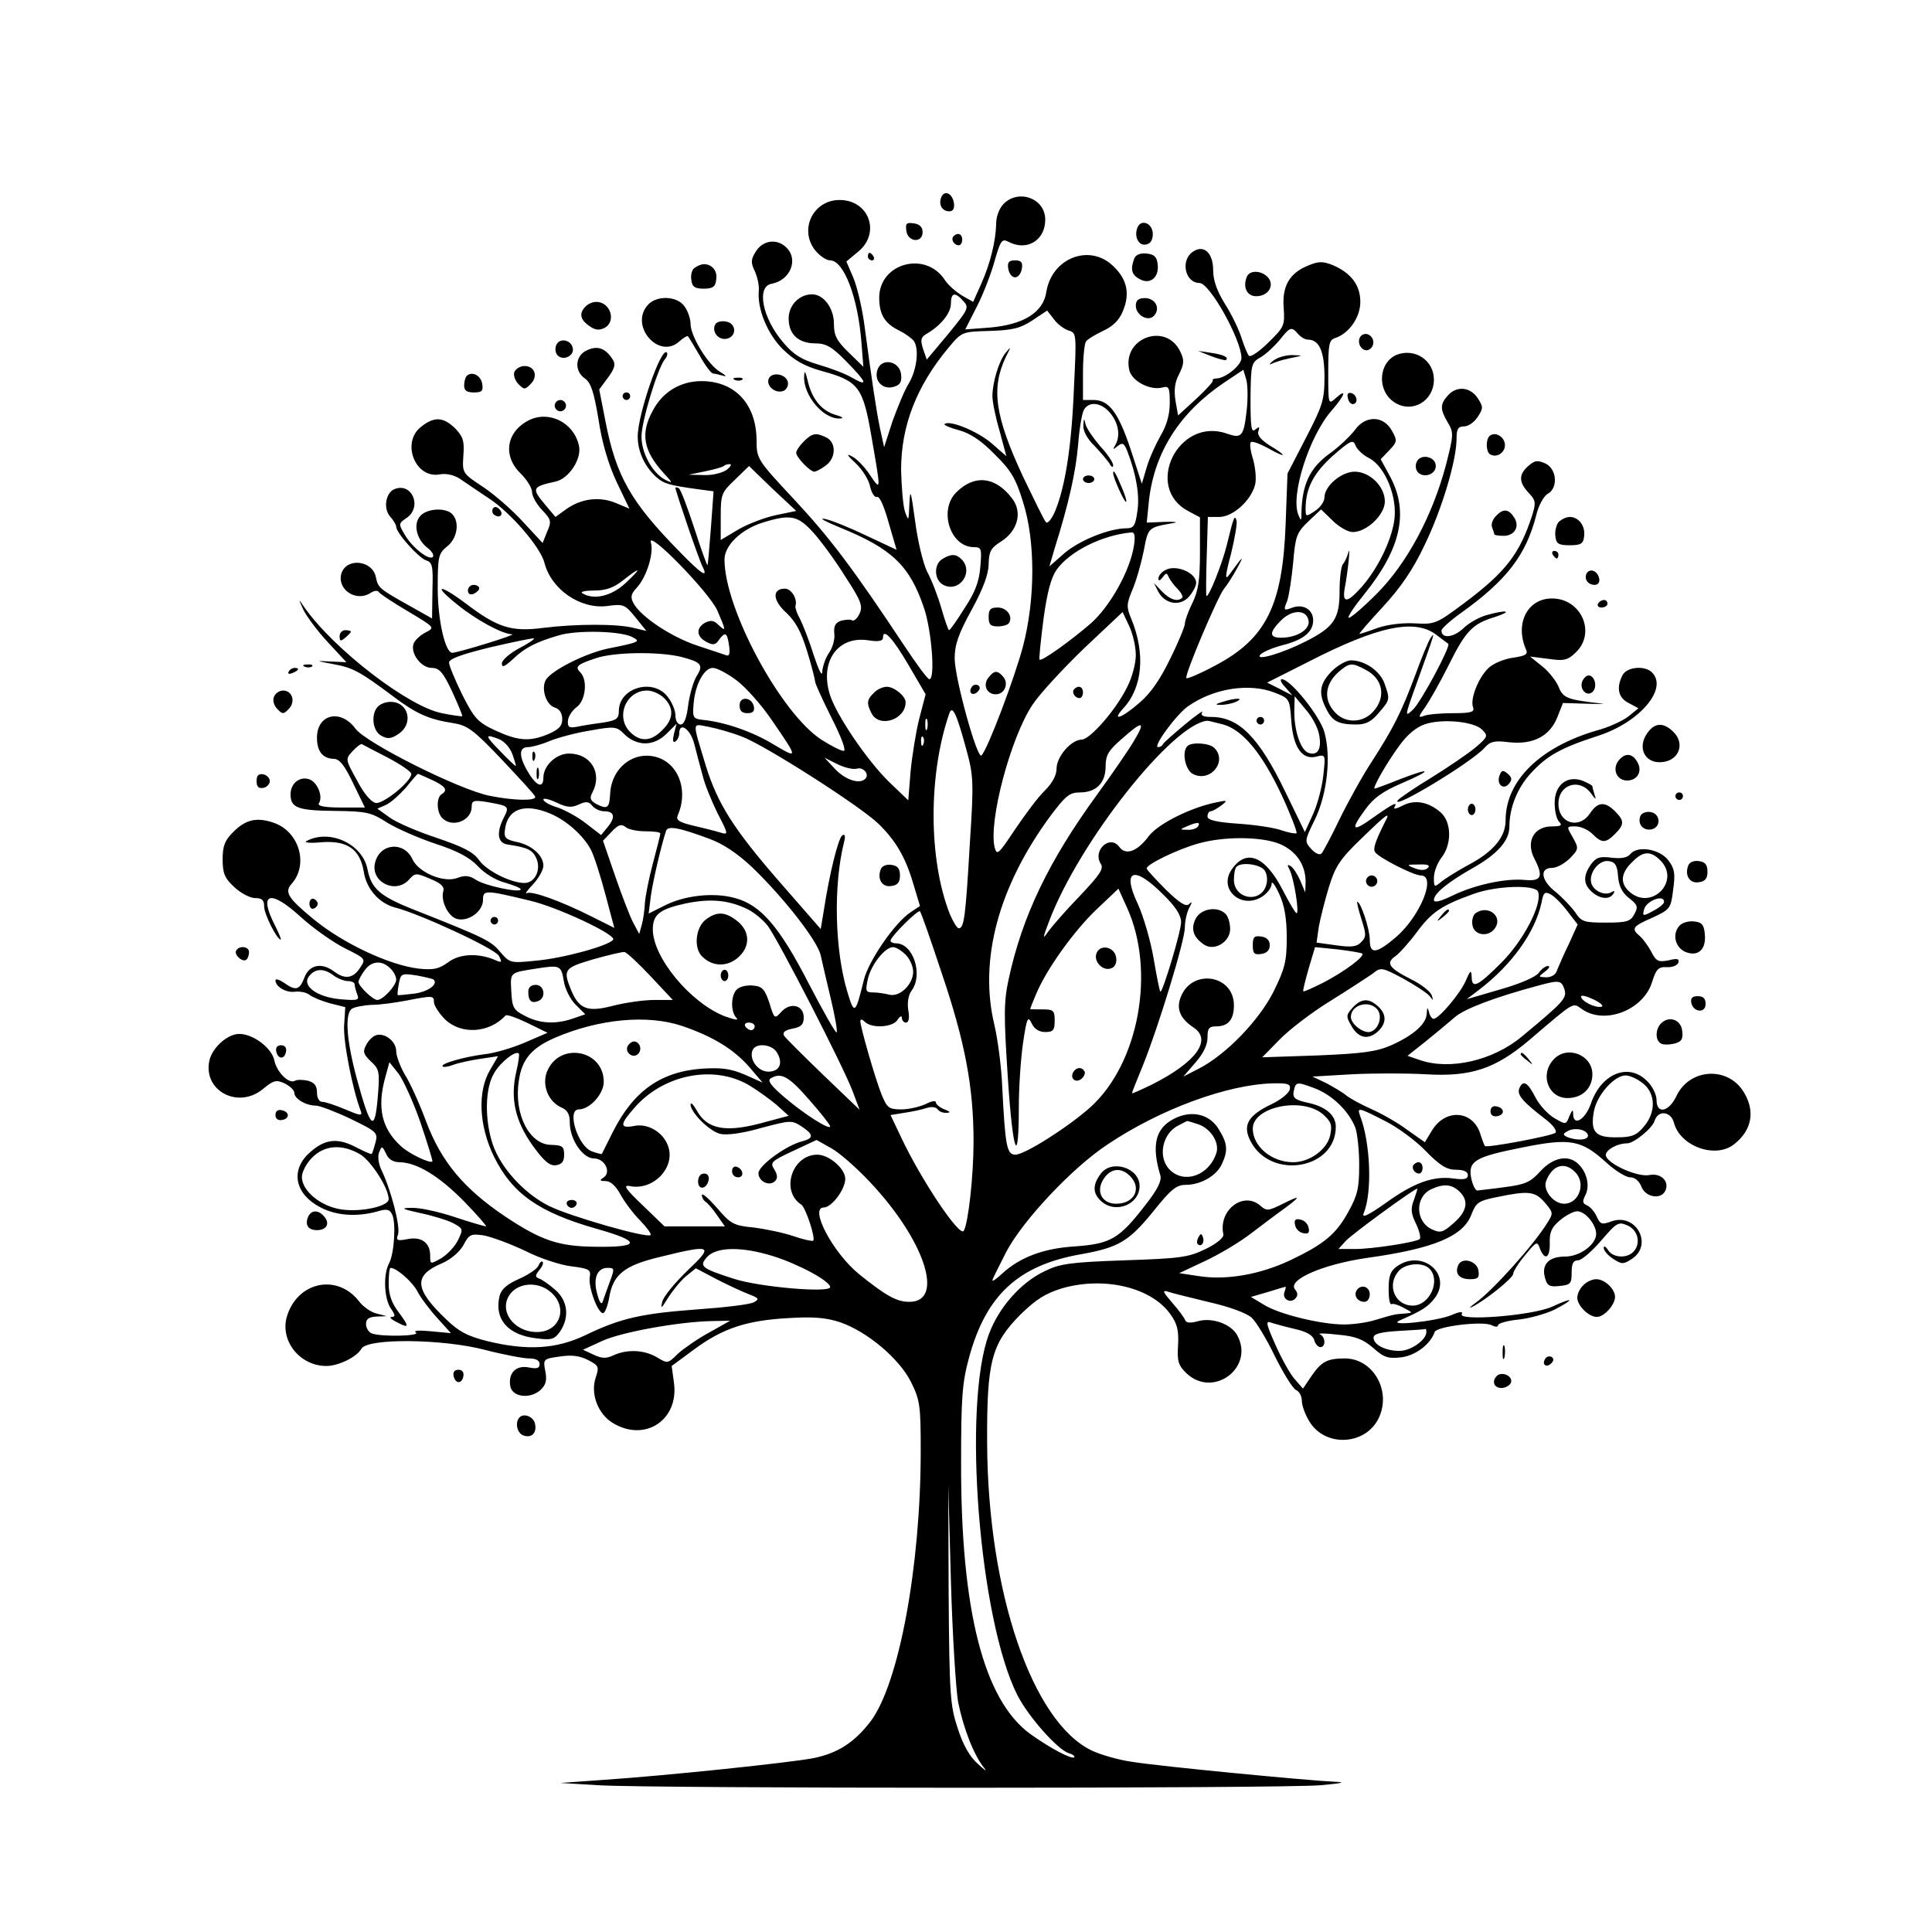 <?xml version="1.0" standalone="no"?>
<!DOCTYPE svg PUBLIC "-//W3C//DTD SVG 20010904//EN"
 "http://www.w3.org/TR/2001/REC-SVG-20010904/DTD/svg10.dtd">
<svg version="1.0" xmlns="http://www.w3.org/2000/svg"
 width="512pt" height="512pt" viewBox="0 0 512 512"
 preserveAspectRatio="xMidYMid meet">
<g transform="translate(0,512) scale(0.1,-0.1)"
fill="#000000" stroke="none">
<path d="M2494 4596 c-7 -19 3 -36 22 -36 10 0 14 8 12 22 -4 26 -26 36 -34
14z"/>
<path d="M2660 4580 c-12 -12 -20 -34 -20 -52 -1 -46 -15 -105 -40 -161 l-21
-47 -30 17 c-16 10 -37 28 -45 41 -51 78 -173 45 -174 -46 0 -45 14 -69 53
-88 18 -9 35 -22 39 -28 14 -21 8 -75 -13 -111 -12 -19 -31 -66 -44 -102 l-22
-68 -11 50 c-10 49 -21 122 -42 279 -6 43 -19 98 -29 121 l-18 42 30 25 c62
49 31 138 -48 138 -70 0 -108 -78 -65 -133 12 -15 30 -27 40 -27 36 0 74 -98
83 -219 l5 -63 -39 38 c-32 31 -39 45 -39 76 0 41 -27 78 -58 78 -34 0 -62
-29 -62 -64 0 -42 26 -66 71 -66 28 0 44 -9 82 -48 55 -56 59 -68 15 -43 -18
11 -59 26 -90 35 -44 13 -65 26 -92 58 -56 65 -72 149 -31 156 49 9 72 64 39
96 -24 24 -61 20 -80 -9 -14 -22 -15 -30 -4 -53 7 -15 12 -38 11 -51 -5 -48
22 -115 63 -156 31 -30 57 -45 103 -58 99 -27 110 -42 133 -177 25 -144 25
-142 -5 -98 -14 21 -35 43 -48 49 -15 8 -12 2 11 -19 17 -16 35 -44 38 -62 4
-17 12 -29 18 -27 7 3 19 -25 31 -68 l21 -72 -81 38 c-44 21 -93 41 -110 44
-16 3 2 -7 41 -23 138 -56 185 -101 223 -214 20 -60 30 -188 14 -188 -5 0 -34
40 -66 88 -138 208 -198 287 -292 388 -99 106 -100 108 -100 158 -1 96 -58
156 -146 156 -56 0 -104 -29 -130 -80 -32 -59 -24 -105 30 -164 25 -27 25 -28
3 -17 -33 18 -62 70 -62 114 0 40 43 182 62 205 6 7 8 15 5 18 -15 15 -77
-164 -77 -223 0 -39 18 -79 49 -107 20 -18 34 -22 114 -33 l38 -5 -7 -97 c-4
-53 -8 -97 -9 -99 -1 -2 -17 42 -35 98 -18 55 -36 103 -41 106 -5 3 -9 3 -9 1
0 -8 63 -193 72 -209 16 -32 -4 -19 -61 40 -129 131 -168 200 -196 343 l-17
87 23 31 c18 24 21 36 13 48 -19 30 -40 38 -68 25 -32 -14 -35 -55 -6 -75 16
-11 24 -36 36 -108 9 -61 26 -119 48 -166 l34 -71 -36 15 c-43 18 -91 12 -131
-16 l-29 -21 -26 31 c-38 45 -37 49 27 63 35 8 70 61 61 96 -14 61 -80 93
-133 66 -60 -31 -69 -95 -21 -141 16 -16 30 -38 30 -49 0 -11 12 -32 26 -47
25 -26 26 -31 14 -58 l-12 -30 -51 55 c-28 31 -76 73 -106 93 -56 37 -56 37
-53 84 3 39 -1 50 -22 72 -31 30 -55 32 -90 4 -54 -42 -15 -139 50 -126 17 3
38 -2 53 -12 14 -10 49 -33 77 -52 58 -38 137 -130 147 -171 18 -70 95 -123
166 -114 44 6 47 4 75 -30 l29 -36 -34 8 c-42 11 -152 11 -240 0 -84 -11 -121
1 -205 65 -71 53 -89 50 -21 -4 48 -39 117 -77 144 -78 15 0 -137 -47 -158
-49 -19 -1 -39 87 -39 171 0 85 2 92 25 111 27 21 34 65 13 86 -17 17 -64 15
-83 -4 -21 -21 -12 -63 18 -86 12 -9 18 -20 14 -24 -10 -10 -55 25 -75 60 -16
27 -16 29 5 43 43 29 15 95 -31 77 -24 -9 -31 -52 -12 -73 9 -10 16 -22 16
-27 0 -16 59 -82 79 -89 17 -5 19 -15 17 -80 l-1 -74 -55 31 c-86 48 -88 50
-94 79 -9 44 -77 52 -91 10 -13 -42 37 -77 76 -53 10 7 20 8 23 3 3 -5 38 -28
77 -51 72 -43 72 -43 47 -56 -14 -7 -29 -21 -32 -30 -9 -25 20 -64 48 -64 20
0 30 -11 54 -62 16 -35 28 -64 27 -66 -1 -1 -25 2 -54 8 -88 17 -285 168 -364
280 -17 25 -17 25 -3 -6 9 -18 37 -56 64 -85 l50 -54 -42 2 c-41 2 -40 2 7 -7
51 -9 70 -19 157 -84 62 -47 95 -62 159 -72 39 -6 54 -16 130 -96 47 -50 88
-94 89 -99 5 -12 -56 -11 -120 2 -81 16 -328 140 -356 178 -39 53 -102 39
-102 -24 0 -36 15 -55 44 -56 16 0 29 -17 52 -65 l31 -64 -64 0 c-43 0 -62 4
-58 11 12 18 -4 57 -26 64 -25 8 -49 -11 -49 -40 0 -36 19 -43 118 -44 84 -1
96 -4 138 -31 26 -16 83 -41 128 -56 58 -19 90 -36 112 -59 17 -19 48 -38 72
-44 23 -7 42 -14 42 -18 0 -10 -93 9 -118 25 -18 12 -30 13 -51 5 -36 -13
-102 15 -118 50 -22 48 -86 43 -99 -9 -13 -51 54 -85 90 -45 16 18 19 18 56 2
28 -11 38 -21 35 -32 -8 -25 12 -67 35 -74 30 -9 70 19 70 50 0 27 5 27 125
-2 73 -17 228 -90 220 -103 -10 -16 -134 -50 -206 -56 -67 -7 -68 -6 -94 24
-24 29 -43 38 -230 112 -88 35 -111 55 -121 106 -13 68 -101 108 -162 75 -8
-4 10 -6 40 -3 68 5 102 -18 112 -78 7 -46 41 -84 83 -95 64 -16 265 -109 275
-128 9 -17 8 -19 -8 -12 -45 20 -96 18 -126 -5 -25 -18 -39 -21 -78 -17 -78 9
-201 67 -279 131 -68 56 -78 72 -58 94 46 52 19 140 -49 162 -44 15 -74 8
-107 -26 -21 -21 -27 -36 -27 -71 0 -37 5 -50 31 -74 17 -16 42 -29 55 -29 18
0 24 -5 24 -22 0 -21 34 -88 44 -88 2 0 -5 17 -15 37 -45 87 -14 98 68 23 34
-31 87 -68 117 -83 56 -28 56 -28 40 -52 -18 -28 -40 -31 -68 -10 -33 25 -66
19 -79 -15 -13 -34 -23 -37 -55 -14 -12 8 -22 11 -22 6 0 -17 29 -34 53 -30
13 1 30 -2 38 -9 8 -6 32 -16 54 -22 l40 -10 -3 -48 c-3 -41 22 -170 44 -227
5 -14 -1 -13 -41 4 -26 11 -53 20 -61 20 -8 0 -14 10 -14 25 0 18 -7 26 -24
31 -14 3 -29 3 -34 0 -16 -10 -49 23 -55 54 -7 33 -56 70 -93 70 -31 0 -71
-36 -79 -70 -18 -81 77 -131 143 -75 27 22 34 24 56 14 14 -7 26 -18 26 -25 0
-16 31 -34 57 -34 10 0 52 -16 92 -35 70 -34 73 -37 66 -63 -4 -15 -8 -28 -10
-30 -1 -2 -21 7 -44 19 -49 25 -83 20 -124 -19 -48 -46 -34 -108 33 -142 42
-22 96 -25 148 -11 26 8 34 7 41 -7 11 -21 6 -104 -8 -130 -16 -30 -13 -94 5
-120 12 -17 12 -22 2 -22 -7 0 -2 -6 12 -13 35 -19 36 -14 6 26 -18 24 -26 46
-26 75 0 23 2 42 5 42 16 0 58 -37 71 -62 8 -16 32 -48 52 -70 l37 -41 -53 5
c-31 3 -48 2 -40 -3 15 -10 -91 -12 -116 -3 -9 3 -16 15 -16 25 0 14 8 19 28
20 l27 1 -27 7 c-14 3 -36 18 -47 33 -58 74 -164 51 -191 -42 -18 -64 35 -130
105 -130 32 0 81 24 93 46 16 28 214 26 326 -3 50 -13 103 -23 118 -23 18 0
28 -5 28 -15 0 -11 -7 -13 -28 -9 -34 7 -55 -14 -50 -48 4 -30 51 -37 80 -12
15 14 18 26 13 51 -6 31 -5 32 38 38 32 5 53 2 75 -9 29 -15 30 -18 21 -46
-15 -42 5 -97 45 -121 85 -52 176 8 162 107 l-6 44 61 45 c75 55 138 76 250
82 64 4 99 1 135 -11 71 -24 157 -96 188 -158 24 -48 26 -62 26 -183 0 -307
-58 -618 -133 -717 -43 -56 -87 -84 -150 -97 -60 -12 -394 -47 -560 -58 l-112
-8 100 -6 c141 -9 1812 -9 1915 0 55 5 69 8 40 9 -71 3 -467 41 -540 53 -36 5
-84 19 -107 30 -158 76 -275 420 -277 814 -1 217 11 263 88 341 42 41 66 56
111 70 112 32 236 2 286 -68 19 -26 23 -43 21 -83 -3 -43 1 -54 23 -75 71 -66
180 16 134 101 -16 30 -66 48 -103 38 -21 -6 -32 -5 -35 2 -2 6 -17 27 -34 46
-25 29 -28 35 -12 30 11 -4 61 -16 110 -28 53 -12 99 -29 112 -41 12 -11 40
-57 62 -103 23 -46 48 -86 56 -89 8 -3 15 -16 15 -28 0 -13 9 -37 20 -55 43
-71 154 -63 186 14 30 71 -19 153 -92 153 -46 0 -62 -8 -88 -46 l-23 -34 -20
23 c-12 12 -35 53 -52 91 -25 56 -28 67 -13 61 9 -3 38 -11 64 -17 31 -7 48
-17 51 -30 3 -10 10 -18 16 -18 15 0 14 27 -1 34 -7 3 14 3 47 -1 47 -4 67
-12 94 -35 29 -26 40 -29 75 -25 38 5 77 35 88 67 5 15 128 30 151 18 10 -5
17 -5 17 0 0 5 24 12 54 15 29 3 72 15 95 26 56 29 52 35 -6 8 -54 -24 -252
-39 -239 -19 4 7 -7 6 -27 -3 -41 -17 -176 -31 -137 -14 59 26 74 35 93 60 46
63 -35 130 -101 83 -17 -12 -22 -25 -22 -60 0 -25 3 -43 8 -40 4 2 18 -2 32
-10 25 -13 25 -13 3 -15 -26 -2 -25 -1 -78 -17 -22 -7 -59 -12 -83 -12 -61 0
-172 27 -212 52 l-35 21 45 13 c25 8 46 14 47 14 1 0 0 -6 -3 -14 -7 -18 15
-31 28 -18 8 8 8 15 0 25 -21 25 73 66 188 83 181 25 259 58 280 117 12 30 18
35 69 45 82 17 99 15 125 -15 22 -26 23 -28 7 -53 -36 -59 -146 -181 -191
-213 -14 -10 -18 -15 -10 -11 34 16 110 77 110 88 0 6 14 29 32 50 30 37 32
37 39 17 13 -33 27 -25 26 15 -1 28 5 42 27 60 15 13 36 24 46 24 21 0 50 -35
50 -60 0 -28 -43 -60 -82 -60 -43 0 -63 -20 -54 -55 6 -22 11 -26 39 -23 29 3
32 6 32 35 0 24 4 33 17 33 9 0 36 23 61 52 42 49 46 51 71 40 28 -13 35 -49
14 -70 -18 -18 -55 -15 -67 6 -6 9 -11 11 -11 5 0 -7 11 -20 25 -29 23 -15 27
-15 50 0 57 38 10 123 -55 99 -25 -9 -29 -8 -39 14 -6 13 -18 26 -26 29 -11 5
-12 10 -4 26 13 24 5 60 -17 82 -26 27 -67 20 -102 -18 -26 -29 -40 -35 -94
-42 -35 -5 -67 -8 -73 -9 -5 0 -12 14 -16 32 -9 46 9 57 135 82 128 26 157 20
223 -40 24 -22 52 -39 63 -39 13 0 24 -10 30 -25 11 -29 54 -35 64 -9 10 25
-14 46 -43 40 -30 -6 -106 27 -115 50 -5 14 28 34 56 34 18 0 67 40 73 60 9
29 43 25 51 -5 16 -63 111 -97 160 -57 47 37 56 88 25 138 -42 69 -143 63
-178 -10 -20 -43 -53 -50 -53 -11 0 14 -11 37 -25 50 -49 50 -122 20 -149 -60
-15 -42 -46 -61 -47 -28 0 14 -2 13 -10 -5 -9 -23 -9 -23 -40 -5 -17 10 -40
35 -50 55 -21 41 -33 47 -43 23 -6 -17 10 -35 67 -79 23 -17 34 -33 29 -38 -8
-8 -183 -41 -187 -35 -1 1 -7 16 -12 32 -20 64 -95 68 -130 6 l-17 -28 -47 33
c-25 19 -68 43 -95 55 -27 12 -56 28 -65 35 -9 8 -33 22 -53 33 l-38 18 104 6
c57 3 146 3 198 0 119 -7 183 15 272 90 124 106 115 100 140 83 60 -43 163 -3
186 71 11 35 17 41 39 40 14 -1 28 4 31 12 3 10 -3 12 -26 6 -27 -5 -33 -3
-46 23 -8 15 -22 34 -30 41 -24 20 -20 26 33 49 47 22 49 24 55 74 6 42 4 56
-12 77 -22 31 -82 41 -101 18 -8 -10 -24 -13 -50 -10 -32 4 -41 1 -55 -18 -21
-30 -20 -52 2 -72 22 -20 48 -22 58 -5 4 7 3 8 -5 4 -17 -11 -48 2 -54 24 -7
27 21 62 46 58 17 -2 23 -11 25 -40 2 -26 11 -44 29 -58 23 -18 25 -23 14 -43
-10 -19 -20 -22 -75 -22 -59 0 -65 2 -82 28 -11 15 -34 39 -51 53 -39 30 -44
64 -10 64 13 0 34 12 48 26 23 24 23 26 7 55 -17 29 -17 29 7 29 14 0 34 -9
45 -20 25 -25 35 -25 60 0 25 25 25 35 0 60 -27 27 -46 25 -66 -5 -29 -44 -84
-27 -84 25 0 51 55 69 86 28 12 -17 15 -18 10 -5 -3 10 -6 21 -6 23 0 3 -12 9
-26 15 -41 15 -74 -11 -74 -59 0 -21 5 -43 12 -50 9 -9 5 -12 -19 -12 -48 0
-70 -40 -47 -85 25 -48 19 -61 -25 -57 -51 5 -134 -13 -193 -42 -31 -15 -48
-19 -48 -11 0 17 37 47 102 84 66 37 98 73 98 110 0 50 21 103 57 142 42 46
79 67 178 99 111 36 186 125 143 168 -19 19 -66 15 -78 -7 -17 -33 -12 -60 16
-74 l26 -14 -27 -22 c-16 -12 -53 -29 -84 -37 -150 -44 -241 -133 -241 -238 0
-45 -33 -84 -102 -120 -29 -16 -61 -36 -70 -44 -17 -14 -18 -13 -18 12 0 15 9
39 20 53 28 36 27 94 -2 120 -32 28 -69 35 -101 18 -15 -8 -25 -10 -22 -5 11
18 -4 10 -55 -26 -57 -41 -63 -35 -21 22 21 29 46 47 95 68 84 36 81 44 -4 11
-35 -14 -65 -25 -67 -25 -7 0 31 67 64 112 22 31 46 51 70 59 46 15 130 7 151
-15 16 -16 15 -19 -18 -47 -19 -16 -72 -52 -117 -80 -45 -27 -85 -55 -89 -60
-17 -28 196 101 230 139 15 17 26 20 65 15 64 -7 108 16 128 66 l15 38 66 -2
c37 -1 51 -1 32 1 -87 10 -98 14 -110 45 -7 16 -27 41 -44 54 l-31 25 48 -6
c41 -6 51 -4 72 16 56 52 16 144 -62 144 -65 0 -99 -66 -69 -135 6 -13 -1 -17
-34 -22 -23 -3 -53 -15 -66 -28 -26 -25 -49 -82 -40 -104 4 -12 -6 -15 -53
-15 -33 0 -67 -3 -77 -7 -16 -6 -16 -3 3 23 11 16 39 65 61 109 46 93 64 112
124 130 49 16 31 20 -22 5 -19 -5 -48 -21 -63 -36 -26 -24 -57 -27 -57 -5 0 5
23 26 51 46 122 87 173 154 200 259 6 26 20 51 30 57 29 15 25 67 -6 81 -21 9
-28 8 -45 -7 -26 -23 -25 -43 1 -71 19 -20 20 -26 9 -61 -33 -101 -70 -149
-178 -230 -75 -56 -79 -58 -132 -55 -32 2 -73 -3 -99 -12 -24 -9 -46 -16 -48
-16 -3 0 25 32 62 72 47 51 80 99 110 163 46 94 85 225 85 282 0 26 4 33 20
33 11 0 27 11 36 25 15 23 15 27 0 50 -20 30 -56 33 -79 7 -21 -23 -21 -37 0
-72 16 -27 15 -33 -5 -112 -36 -135 -103 -261 -184 -342 -38 -38 -71 -66 -74
-63 -3 3 16 31 42 63 96 119 118 216 69 309 l-26 48 23 24 c21 22 21 26 7 51
-22 41 -70 42 -98 3 -12 -16 -43 -46 -70 -65 -50 -37 -70 -80 -72 -153 0 -25
-1 -25 -8 -8 -22 52 29 210 88 277 35 40 42 61 11 33 -20 -18 -20 -17 -20 68
0 74 2 86 18 91 37 12 67 55 67 96 0 44 -24 76 -72 97 -28 11 -38 11 -67 -1
-49 -20 -69 -55 -64 -113 3 -46 1 -50 -41 -91 -24 -24 -47 -39 -51 -35 -4 4
-13 26 -20 48 -7 22 -26 62 -44 90 -21 34 -31 62 -31 89 0 45 -24 68 -52 50
-36 -22 -23 -84 16 -84 27 0 111 -151 111 -199 0 -19 -43 -54 -67 -54 -7 0
-11 -3 -9 -6 1 -3 -19 -25 -45 -49 l-47 -43 -7 40 c-4 27 -2 48 10 70 13 27
14 36 3 59 -38 80 -156 36 -135 -50 8 -29 55 -53 87 -45 18 5 20 0 20 -41 0
-30 -8 -59 -24 -86 -13 -23 -30 -60 -37 -84 l-13 -44 -29 89 c-33 100 -58 133
-99 133 l-28 0 0 73 c0 39 4 77 8 82 4 6 24 18 45 28 26 12 43 28 53 53 19 46
11 84 -26 119 -62 60 -162 22 -177 -68 -8 -55 -60 -87 -149 -95 l-66 -5 31 61
c17 33 38 88 47 121 15 52 19 59 35 51 49 -27 99 2 99 58 0 56 -70 82 -110 42z
m-107 -258 c16 -17 13 -22 -40 -87 l-57 -68 -10 29 c-7 23 -6 30 9 39 37 21
65 55 65 80 0 30 11 32 33 7z m279 -78 c21 -6 21 -9 14 -153 -6 -153 -23 -261
-50 -326 -9 -21 -20 -34 -24 -29 -5 5 -31 59 -60 119 -76 163 -86 236 -46 320
14 27 14 28 -1 10 -18 -22 -35 -79 -35 -115 0 -14 8 -55 19 -92 l18 -67 -40
35 c-38 32 -112 62 -124 50 -3 -2 15 -10 38 -16 30 -8 60 -28 95 -64 43 -42
56 -64 75 -126 33 -103 33 -257 0 -383 -21 -80 -93 -272 -110 -289 -11 -12
-71 205 -71 257 0 37 10 65 45 129 31 57 45 95 45 122 1 33 6 42 33 59 44 28
57 77 30 113 -44 59 -100 66 -149 17 -47 -47 -16 -145 47 -145 20 0 21 -4 17
-52 -3 -39 -14 -68 -42 -110 -20 -32 -38 -58 -41 -58 -2 0 -11 26 -20 57 -9
32 -26 76 -38 98 -11 23 -25 81 -32 135 -11 80 -13 87 -15 45 -2 -47 -2 -48
-12 -20 -5 17 -9 66 -10 110 0 117 41 222 126 324 35 42 36 42 109 44 61 2 81
7 113 28 l39 26 18 -23 c9 -13 27 -26 39 -30z m608 -9 c7 -8 18 -15 26 -15 30
0 44 -31 44 -99 0 -61 -5 -76 -49 -161 l-49 -95 -5 -135 c-8 -215 -52 -303
-187 -374 -39 -21 -74 -36 -76 -33 -6 6 83 216 100 237 7 8 23 33 35 55 20 37
16 33 -22 -19 -11 -15 -10 -1 5 55 10 41 17 81 15 89 -5 18 -8 9 -26 -65 -12
-49 -49 -142 -54 -134 -1 2 -1 50 1 107 l3 102 30 0 c36 0 84 43 95 85 4 15 1
45 -5 67 -7 22 -10 43 -6 46 3 4 24 -4 46 -16 49 -28 52 -21 3 8 -23 15 -33
27 -29 38 4 11 2 12 -8 4 -11 -10 -13 5 -13 83 1 91 2 94 28 109 15 9 37 30
50 46 27 34 31 35 48 15z m-136 -201 c-8 -71 -13 -77 -53 -63 -129 45 -221
-144 -101 -206 l30 -16 0 -92 c0 -73 -4 -102 -20 -135 -11 -22 -20 -47 -20
-55 0 -7 -17 -49 -39 -93 -26 -54 -52 -92 -82 -117 -47 -41 -75 -50 -42 -14
51 55 59 145 21 237 -13 31 -13 39 3 77 10 23 23 69 30 103 12 63 11 62 79 74
14 2 3 4 -23 3 l-48 -2 6 60 c15 128 82 232 199 311 l51 34 8 -27 c4 -16 4
-51 1 -79z m-365 -5 c24 -26 31 -61 18 -86 -9 -15 -8 -16 5 -5 13 10 17 8 26
-15 23 -60 33 -116 26 -159 -5 -37 -10 -44 -28 -44 -46 0 -123 -31 -164 -65
l-41 -36 14 48 c37 117 56 203 62 273 3 41 10 83 15 93 12 23 43 22 67 -4z
m689 -123 c43 -22 76 -104 67 -165 -8 -55 -44 -128 -86 -176 -39 -44 -53 -45
-45 -2 8 42 16 118 9 92 -3 -11 -9 -24 -14 -30 -5 -5 -9 -38 -9 -72 0 -73 -15
-95 -90 -133 -61 -31 -135 -53 -120 -35 6 7 32 18 58 25 56 14 82 35 82 66 0
29 -27 45 -57 33 -21 -8 -22 -6 -12 18 5 14 12 60 16 102 6 70 9 79 40 109
l34 32 31 -30 c16 -16 40 -30 53 -30 37 0 85 46 85 81 0 40 -40 79 -80 79 -35
0 -80 -38 -80 -68 0 -11 -11 -27 -25 -36 -24 -16 -25 -16 -25 6 0 54 21 94 72
140 47 41 54 44 60 28 4 -11 20 -26 36 -34z m-1702 -31 c-11 -8 -38 -15 -60
-14 l-41 1 44 9 c24 5 46 11 49 14 3 3 10 5 16 5 6 0 2 -7 -8 -15z m131 -120
c-29 -6 -74 -23 -100 -38 l-47 -28 0 62 c0 59 2 64 38 98 l37 36 62 -60 63
-59 -53 -11z m98 -46 c21 -23 59 -75 85 -117 42 -64 47 -78 38 -98 -6 -13 -15
-21 -20 -18 -4 3 -17 2 -29 -1 -15 -5 -20 -14 -18 -34 2 -14 -4 -37 -14 -51
-9 -13 -17 -36 -18 -50 0 -15 -9 3 -23 45 -12 39 -29 81 -36 95 -8 14 -13 29
-12 34 6 19 -11 46 -28 46 -34 0 -33 -31 4 -64 25 -24 39 -50 55 -102 12 -39
21 -75 21 -80 0 -5 20 -49 44 -97 26 -51 39 -87 32 -87 -7 0 -33 13 -58 29
-108 69 -258 347 -258 478 0 38 44 80 101 98 74 23 93 19 134 -26z m850 -36
c-11 -67 -63 -159 -113 -204 -53 -46 -132 -103 -137 -97 -2 1 3 49 10 105 10
73 20 111 35 133 35 49 121 92 198 99 9 1 11 -9 7 -36z m-1104 -171 c23 -53
24 -58 3 -38 -12 12 -20 13 -35 6 -25 -14 -24 -37 3 -51 17 -9 24 -9 33 5 17
23 22 20 27 -14 3 -20 1 -29 -6 -27 -6 2 -41 14 -78 26 -69 23 -149 76 -169
112 -9 17 -7 25 9 42 26 29 45 91 37 119 -12 39 155 -132 176 -180z m-243 73
c-37 -35 -85 -46 -115 -27 -6 4 8 7 31 7 31 0 52 7 77 27 48 38 51 34 7 -7z
m1352 -191 c0 -23 -10 -60 -23 -85 -30 -61 -98 -138 -120 -139 -28 0 -67 -45
-67 -77 0 -18 -12 -39 -31 -58 -17 -16 -52 -63 -79 -103 -44 -66 -48 -70 -54
-48 -17 68 42 291 100 378 19 29 81 96 137 150 l102 96 17 -36 c10 -21 18 -55
18 -78z m458 90 c3 -23 -32 -44 -73 -44 -32 0 -32 14 0 46 30 30 69 29 73 -2z
m338 -36 c16 -12 30 -23 32 -24 8 -5 -72 -154 -93 -174 -23 -22 -23 -20 10 71
48 134 49 137 36 118 -6 -9 -24 -53 -40 -97 -37 -99 -58 -141 -116 -231 -25
-38 -63 -107 -85 -152 -22 -46 -44 -87 -48 -91 -5 -5 -17 1 -27 12 -18 20 -18
22 9 77 33 67 44 167 26 232 -11 42 -90 141 -113 141 -6 0 -2 -10 9 -21 l19
-22 -33 17 -34 17 109 55 c185 95 282 115 339 72z m-2129 -7 c21 -11 18 -13
-67 -30 -60 -13 -147 -57 -163 -82 -14 -23 0 -67 23 -74 13 -4 20 -15 20 -31
0 -18 -9 -27 -36 -39 -50 -21 -80 -19 -141 9 -47 22 -56 32 -88 95 -19 39 -35
77 -35 85 0 10 33 22 111 41 61 14 113 25 114 23 2 -2 -16 -14 -41 -27 -24
-13 -44 -31 -44 -39 0 -12 7 -9 28 10 33 32 64 47 122 64 49 15 168 12 197 -5z
m731 -74 l45 -77 -17 -65 c-9 -36 -19 -99 -23 -141 l-6 -75 -50 48 c-59 57
-142 180 -158 233 -27 88 22 156 103 143 26 -4 38 -2 38 7 0 27 26 -1 68 -73z
m-602 22 c53 -14 59 -21 40 -51 -8 -13 -18 -47 -22 -75 -4 -35 -11 -53 -20
-53 -8 0 -14 10 -14 24 0 13 -9 35 -21 50 -39 50 -129 23 -129 -38 0 -21 -6
-25 -42 -31 -24 -3 -55 -8 -69 -11 -21 -4 -25 -1 -24 16 1 11 11 27 23 36 24
17 30 72 10 92 -15 15 -9 21 39 37 47 17 168 19 229 4z m146 -62 c24 -18 65
-64 91 -102 73 -106 73 -107 9 -69 -57 35 -130 60 -187 66 -28 3 -30 5 -27 42
4 52 28 96 51 96 11 0 39 -15 63 -33z m1427 -33 c38 -15 39 -16 43 -74 5 -71
29 -105 67 -95 24 6 24 5 18 -49 -3 -30 -15 -76 -27 -103 l-22 -48 -52 107
c-70 145 -123 198 -196 198 -22 0 -29 4 -24 13 5 6 -16 -8 -46 -33 -30 -25
-56 -48 -58 -52 -2 -5 -8 -8 -13 -8 -15 0 48 86 79 108 68 48 163 63 231 36z
m-1619 -14 c27 -27 25 -56 -5 -85 -29 -30 -58 -32 -85 -5 -40 40 -11 110 45
110 14 0 34 -9 45 -20z m1736 -98 c7 -37 -4 -56 -29 -47 -20 8 -37 57 -37 109
l1 41 29 -35 c17 -19 33 -49 36 -68z m-936 -35 c20 -73 21 -87 10 -255 -11
-190 -15 -222 -29 -222 -5 0 -15 17 -24 38 -57 145 -57 371 -1 532 8 22 19 -1
44 -93z m-103 51 c-3 -7 -5 -2 -5 12 0 14 2 19 5 13 2 -7 2 -19 0 -25z m785
12 c52 -15 103 -77 155 -188 24 -52 41 -97 39 -100 -3 -2 -20 1 -38 7 -18 7
-70 15 -115 18 -60 4 -83 10 -83 19 0 8 4 14 8 14 5 0 17 7 28 15 18 14 17 15
-11 9 -67 -13 -154 -56 -180 -89 -31 -42 -62 -53 -79 -29 -25 33 -71 -10 -49
-45 9 -13 -2 -29 -56 -86 -37 -38 -74 -81 -84 -95 -14 -21 -14 -16 3 28 79
210 328 525 420 532 3 0 21 -5 42 -10z m-1532 -50 c20 0 40 9 57 26 l26 26 -7
-27 c-4 -17 -3 -24 4 -20 5 3 10 13 10 21 0 33 30 12 40 -28 6 -24 16 -61 22
-83 5 -22 23 -66 39 -99 30 -58 30 -59 7 -52 -13 4 -45 12 -71 18 -38 9 -46
15 -41 27 27 61 6 129 -46 151 -63 26 -129 -20 -133 -93 -2 -39 -7 -43 -38
-27 -15 9 -17 15 -9 30 27 51 -4 103 -62 103 -34 0 -68 -32 -68 -64 0 -29 -18
-23 -40 14 -25 41 -26 67 -1 67 10 0 36 7 57 16 22 9 70 22 108 28 66 12 70
11 92 -11 14 -14 35 -23 54 -23z m256 18 c58 -21 312 -183 362 -231 45 -44 71
-87 92 -158 l18 -60 -24 -16 c-42 -27 -113 -130 -125 -181 -22 -90 -25 -92
-43 -32 -34 111 -38 284 -9 399 4 16 2 22 -5 17 -10 -6 -34 -101 -49 -200 l-8
-48 -110 126 c-121 139 -163 206 -194 305 -37 123 -38 113 6 105 21 -4 61 -15
89 -26z m1040 -10 c-14 -24 -58 -88 -98 -143 -129 -177 -199 -323 -235 -490
-13 -60 -13 -96 -2 -263 13 -199 29 -240 29 -75 0 51 5 126 11 168 10 68 13
74 23 53 7 -15 20 -23 36 -23 21 0 25 5 25 30 0 27 -3 30 -32 30 -18 0 -33 0
-33 1 0 1 7 19 16 40 27 65 100 167 160 224 l58 55 23 -51 c76 -168 31 -412
-97 -528 -58 -52 -174 -126 -199 -126 -23 0 -27 22 -35 180 -2 52 -12 127 -21
165 -41 171 11 366 149 553 40 53 50 62 78 62 43 0 68 25 68 69 0 29 7 42 43
73 55 49 64 48 33 -4z m-1683 3 c14 -6 29 -23 35 -40 6 -17 10 -31 9 -31 -2 0
-21 18 -42 40 -41 42 -41 46 -2 31z m1124 -13 c-3 -8 -6 -5 -6 6 -1 11 2 17 5
13 3 -3 4 -12 1 -19z m-1419 -36 c34 -18 62 -37 62 -43 0 -20 -74 -80 -94 -77
-12 2 -32 25 -50 60 -31 56 -31 56 -12 77 11 12 22 20 25 19 3 -2 34 -18 69
-36z m1243 -29 c17 5 34 -15 22 -27 -15 -15 -52 -3 -79 25 l-29 31 34 -17 c18
-9 42 -15 52 -12z m-1126 -30 c36 -17 43 -27 25 -38 -14 -9 -13 -48 2 -63 27
-27 78 -7 78 30 0 16 5 18 38 13 62 -11 63 -11 46 -44 -19 -39 -15 -65 11 -69
53 -8 66 -14 76 -36 14 -30 -3 -66 -31 -66 -36 0 -100 32 -120 60 -15 22 -43
36 -114 60 -51 17 -107 41 -124 54 l-32 23 23 10 c13 6 36 27 53 46 16 20 30
36 31 36 1 1 18 -7 38 -16z m389 -65 c19 9 27 8 36 -4 7 -8 21 -14 31 -14 27
0 31 -15 10 -41 l-18 -22 -39 30 c-21 17 -56 36 -76 43 -21 6 -38 16 -38 21 0
5 16 1 35 -8 27 -13 40 -14 59 -5z m-76 -24 c43 -18 88 -58 108 -96 8 -15 25
-68 38 -117 l24 -90 -58 29 c-83 42 -161 70 -174 63 -6 -3 1 7 17 24 15 16 27
38 27 49 0 27 -31 55 -72 63 -27 6 -33 11 -30 31 6 56 51 73 120 44z m2213
-21 c-26 -52 -33 -72 -27 -81 8 -14 102 -62 121 -62 43 0 -1 -108 -66 -164
-52 -44 -69 -46 -69 -6 0 28 -24 100 -33 100 -2 0 3 -21 11 -46 13 -41 13 -47
-1 -61 -11 -12 -26 -14 -67 -8 l-51 7 6 42 c4 22 16 70 27 106 17 55 30 74 85
127 69 67 79 74 64 46z m-1961 -26 c22 0 40 -2 40 -6 0 -3 -9 -39 -20 -80 -11
-41 -20 -88 -21 -105 -1 -17 -4 -42 -8 -56 l-7 -25 -16 30 c-9 17 -30 72 -48
124 l-32 93 23 24 c17 18 25 21 36 13 7 -7 31 -12 53 -12z m1465 13 c-3 -5
-16 -10 -28 -9 -21 0 -21 1 -2 9 28 12 37 12 30 0z m-1295 -33 c36 -13 75 -39
114 -76 84 -81 173 -195 181 -233 4 -18 16 -70 27 -116 11 -46 18 -86 15 -88
-2 -3 -35 55 -73 128 -78 152 -128 210 -196 228 -56 16 -135 7 -187 -20 l-42
-21 6 48 c6 41 27 131 40 171 5 14 32 10 115 -21z m1510 -13 c44 -18 70 -55
70 -101 l-1 -28 -13 31 c-8 18 -19 35 -26 39 -9 5 -9 3 -2 -11 11 -22 26 -114
18 -114 -3 0 -19 27 -36 60 -47 92 -98 113 -137 54 -34 -52 28 -105 82 -70 14
9 25 24 25 34 0 9 9 -3 20 -27 14 -30 20 -65 20 -116 0 -63 -5 -82 -35 -143
-39 -77 -126 -167 -198 -204 l-41 -21 32 37 c21 24 32 47 32 66 0 25 4 30 23
30 32 0 47 18 47 56 0 80 -109 98 -140 24 -14 -33 -3 -59 33 -83 50 -33 7 -92
-110 -151 -29 -14 -53 -25 -53 -23 0 3 13 35 29 74 40 99 111 330 111 365 0
16 5 39 11 51 9 17 9 19 0 11 -8 -8 -25 3 -61 38 -27 27 -50 52 -51 56 -4 10
83 52 138 67 68 19 165 18 213 -1z m1010 -44 c55 -55 -24 -135 -82 -83 -25 22
-23 49 7 78 29 30 49 31 75 5z m-1050 -25 c7 -8 10 -25 6 -39 -13 -51 -86 -40
-86 13 0 15 3 31 7 34 12 13 60 7 73 -8z m434 5 c-7 -7 -19 -7 -35 -1 -23 9
-22 10 11 10 23 1 31 -2 24 -9z m-703 -69 c34 -33 49 -56 49 -75 0 -25 -50
-190 -55 -184 -2 2 -10 42 -18 89 -8 47 -27 111 -41 142 -44 92 -12 105 65 28z
m995 6 c12 -32 -38 -129 -97 -188 -64 -64 -79 -71 -79 -36 -1 18 -4 15 -16
-13 -15 -34 -71 -100 -85 -100 -4 0 -10 8 -12 18 -4 14 -5 13 -6 -4 -1 -28
-36 -58 -94 -84 -39 -17 -75 -22 -195 -27 l-147 -5 45 46 c25 26 86 73 135
103 50 31 100 64 113 73 21 17 24 17 80 -13 31 -17 63 -38 70 -46 11 -14 11
-14 6 2 -4 10 -28 29 -55 42 -59 30 -67 43 -41 61 11 8 37 37 57 64 39 53 66
71 150 101 60 22 163 25 171 6z m78 -52 l27 -35 -24 -53 c-14 -28 -27 -60 -31
-69 -3 -11 -15 -18 -28 -18 -22 1 -22 1 -4 15 11 8 15 15 8 15 -6 0 -17 -8
-24 -18 -8 -11 -49 -29 -102 -44 l-89 -26 34 26 c85 65 147 151 164 229 5 28
9 31 24 23 10 -5 30 -25 45 -45z m-2176 7 c18 -8 44 -29 57 -46 28 -38 200
-372 225 -439 l18 -48 -96 92 c-53 51 -100 98 -104 104 -5 9 2 15 22 19 23 4
30 11 30 30 0 32 -35 41 -59 15 -18 -20 -19 -20 -32 23 -12 36 -19 44 -42 46
-16 2 -35 -2 -43 -9 -17 -14 -19 -60 -2 -77 7 -7 -7 -4 -32 5 -91 36 -190 156
-190 230 0 40 19 54 88 69 64 13 111 9 160 -14z m2432 18 c0 -5 -13 -16 -29
-24 -27 -15 -29 -14 -24 4 6 23 53 41 53 20z m-1914 -190 c62 -183 84 -302 84
-445 0 -92 -14 -217 -26 -237 -11 -17 -112 134 -165 246 l-29 61 37 6 c21 3
48 9 60 13 12 4 24 2 28 -4 3 -5 14 -10 23 -9 12 0 11 3 -5 9 -13 5 -23 14
-23 19 0 5 -12 3 -27 -5 -16 -7 -44 -14 -64 -14 -34 0 -38 4 -53 40 -17 43
-56 178 -56 194 0 6 5 5 12 -2 18 -18 75 -15 87 6 6 9 11 11 11 5 0 -7 5 -13
11 -13 7 0 10 12 6 33 -3 20 0 40 9 52 31 42 4 125 -41 125 -8 0 -15 3 -15 7
0 11 73 83 78 78 3 -3 29 -77 58 -165z m-96 50 c11 -11 20 -31 20 -45 0 -34
-36 -68 -63 -61 -12 3 -32 6 -43 6 -20 0 -21 3 -14 36 9 38 45 84 67 84 7 0
22 -9 33 -20z m1210 3 c8 -7 -47 -48 -103 -77 -28 -14 -52 -25 -53 -23 -2 1 5
28 14 60 l17 57 60 -6 c33 -4 62 -9 65 -11z m-1886 -60 l59 -63 -49 0 c-28 0
-76 -7 -108 -15 -68 -18 -91 -10 -112 40 -23 56 -19 60 59 83 39 11 77 20 82
19 6 -1 37 -30 69 -64z m-690 21 c9 -8 16 -22 16 -30 0 -16 -35 -54 -50 -54
-12 0 -50 37 -50 48 0 4 7 18 16 30 18 26 46 28 68 6z m460 -33 c3 -21 17 -49
31 -63 l26 -26 -32 -11 c-46 -16 -89 -14 -128 7 -30 15 -34 22 -36 65 -3 51
-4 49 65 60 64 10 67 9 74 -32z m-610 14 c11 -8 28 -15 38 -15 10 0 18 -4 18
-9 0 -5 3 -17 7 -27 6 -15 0 -16 -46 -12 -63 6 -103 37 -81 62 16 20 39 20 64
1z m265 -11 c13 -12 -14 -32 -50 -37 -24 -3 -44 -5 -45 -4 -1 1 0 15 3 30 5
27 7 28 47 22 22 -4 43 -9 45 -11z m2997 -26 c7 -23 -2 -33 -113 -125 -77 -64
-191 -90 -271 -62 l-32 11 48 38 c26 21 61 50 77 64 26 23 109 54 225 85 52
14 58 13 66 -11z m98 -46 c-16 -4 -54 15 -54 27 0 5 15 1 34 -8 18 -9 27 -17
20 -19z m-3094 12 c0 -8 13 -29 29 -45 43 -42 118 -37 161 10 3 3 29 -6 58
-20 l53 -26 -58 -25 c-32 -14 -81 -29 -110 -32 -54 -7 -117 -25 -110 -32 2 -3
15 -1 28 4 13 5 45 12 72 16 l47 7 -21 -36 c-34 -57 -30 -148 10 -230 49 -99
119 -148 274 -192 117 -33 115 -49 -6 -47 -98 1 -143 17 -238 80 -110 74 -169
145 -209 250 -18 49 -44 106 -57 126 -12 21 -23 49 -23 62 0 27 -32 51 -55 42
-8 -3 -19 -14 -25 -26 -9 -17 -7 -24 13 -43 22 -20 24 -27 18 -96 -8 -93 -19
-83 -55 49 -28 103 -33 174 -13 187 6 4 30 9 52 10 22 0 63 6 90 11 72 14 75
14 75 -4z m658 -63 c82 -28 137 -62 178 -109 l35 -41 -47 21 c-38 16 -61 19
-113 16 -110 -8 -182 -59 -237 -168 -15 -30 -28 -56 -29 -58 -1 -1 -14 2 -27
7 -37 14 -67 111 -34 111 29 0 66 41 66 73 0 85 -117 107 -150 28 -15 -36 3
-81 38 -96 16 -7 22 -18 22 -40 0 -44 34 -95 64 -95 29 0 47 -37 25 -51 -11
-7 -9 -9 6 -9 13 0 27 -13 39 -35 11 -20 34 -51 52 -69 18 -19 31 -36 28 -39
-9 -9 -212 49 -269 77 -66 33 -128 101 -149 163 -22 65 -21 150 4 190 17 29
57 60 65 51 2 -2 -1 -24 -7 -49 -16 -70 -3 -129 43 -194 31 -43 46 -55 62 -53
16 2 22 10 22 28 0 22 -5 25 -34 26 -58 0 -100 82 -86 170 8 57 34 87 96 114
117 50 245 62 337 31z m192 -1 c0 -5 -4 -10 -9 -10 -6 0 -13 5 -16 10 -3 6 1
10 9 10 9 0 16 -4 16 -10z m60 -71 c16 -28 5 -49 -24 -49 -27 0 -51 32 -42 56
8 22 54 17 66 -7z m-946 -183 c19 -56 33 -102 32 -104 -7 -6 -63 21 -84 41
-51 47 -63 102 -41 182 l11 40 24 -30 c12 -16 39 -74 58 -129z m871 98 c22
-13 55 -37 73 -52 l32 -29 -60 -16 c-105 -30 -156 -21 -184 31 -9 15 -15 22
-16 15 0 -21 50 -71 79 -78 18 -4 61 2 109 16 76 20 80 21 106 4 32 -21 33
-31 4 -39 -43 -10 -118 -65 -118 -85 0 -22 29 -36 44 -21 7 7 7 16 -2 31 -12
18 -8 22 50 49 l62 29 39 -22 c22 -12 67 -52 101 -88 146 -154 201 -319 106
-319 -34 0 -62 16 -133 73 -70 57 -133 177 -94 177 21 0 57 48 57 76 0 27 -43
64 -74 64 -67 0 -98 -96 -43 -132 12 -7 39 -90 32 -96 -2 -2 -26 3 -52 12 -26
9 -74 19 -106 23 -53 5 -61 10 -97 52 -22 25 -40 41 -40 34 0 -6 4 -14 10 -18
5 -3 19 -19 30 -35 l21 -30 -80 0 -80 0 -58 56 c-44 42 -53 54 -35 51 63 -14
124 50 102 107 -13 36 -54 60 -90 52 -38 -7 -38 4 2 49 77 88 210 114 303 59z
m159 -38 c31 -35 56 -67 56 -71 0 -11 -67 31 -121 77 -35 30 -46 44 -37 50 28
17 48 6 102 -56z m2210 43 c34 -27 35 -77 2 -115 -19 -23 -32 -28 -71 -28 -57
-1 -71 14 -61 69 8 43 54 95 84 95 11 0 31 -9 46 -21z m-936 -16 c-2 -10 -24
-28 -50 -40 -62 -30 -76 -56 -53 -99 55 -102 225 -72 225 40 0 31 -27 54 -76
64 -31 7 -38 12 -36 28 6 28 7 28 56 10 47 -18 91 -61 108 -105 5 -14 10 -58
10 -98 0 -60 -4 -80 -28 -123 -33 -61 -65 -87 -155 -130 -81 -38 -169 -53
-241 -42 l-53 8 66 31 c37 17 93 50 124 74 32 24 71 54 87 65 46 34 46 38 0
15 -40 -20 -45 -21 -61 -7 -45 41 -113 -11 -99 -75 2 -8 -16 -24 -47 -39 -45
-22 -66 -25 -215 -30 -144 -5 -172 -9 -212 -29 -63 -30 -121 -96 -147 -166
-71 -189 -26 -757 75 -957 29 -57 106 -144 136 -154 11 -3 17 -8 15 -11 -7 -6
-64 24 -117 62 -123 90 -184 327 -183 720 0 172 3 211 21 277 45 166 131 245
296 274 101 18 128 34 195 117 44 55 59 67 83 67 40 0 82 24 96 55 17 36 15
55 -8 92 -24 41 -73 52 -119 28 -49 -25 -60 -70 -36 -150 4 -14 -7 -37 -40
-79 -69 -89 -91 -102 -185 -109 -85 -5 -147 -29 -194 -72 -14 -13 -26 -22 -26
-18 0 3 17 37 37 76 44 83 174 222 268 284 140 94 318 159 438 162 41 1 48 -2
45 -16z m88 -66 c22 -20 25 -28 19 -56 -8 -37 -54 -71 -98 -71 -57 0 -107 42
-107 89 0 58 131 85 186 38z m163 -17 c33 -16 82 -52 109 -80 38 -39 56 -50
81 -50 20 0 31 -5 31 -14 0 -11 -10 -13 -39 -9 -53 7 -104 -11 -180 -66 -47
-33 -63 -40 -57 -26 23 56 18 187 -10 259 -8 22 -3 21 65 -14z m-492 -10 c33
-12 56 -50 46 -77 -20 -59 -85 -81 -123 -43 -33 33 -20 97 24 118 11 6 21 11
22 11 1 1 15 -4 31 -9z m1031 -27 c4 -14 -25 -17 -53 -7 -13 6 -14 9 -3 15 18
12 50 7 56 -8z m-3252 -53 c29 -19 74 -89 74 -118 0 -19 -74 -35 -126 -27 -54
8 -104 49 -104 86 0 13 12 36 27 51 33 34 81 37 129 8z m103 -20 c46 -1 104
-36 171 -104 35 -36 61 -66 58 -66 -4 0 -42 11 -84 25 -42 14 -93 25 -113 24
-31 0 -27 -3 24 -14 33 -7 72 -19 87 -27 25 -14 26 -15 12 -44 -8 -17 -28 -38
-44 -48 -30 -17 -30 -17 -30 7 0 34 -24 51 -61 43 -27 -5 -30 -3 -24 13 6 21
-18 115 -43 168 -9 18 -12 39 -7 50 7 17 8 16 18 -4 6 -15 19 -23 36 -23z
m3115 -26 c30 -29 11 -84 -29 -84 -28 0 -56 35 -48 59 16 43 49 54 77 25z
m-305 -53 c25 -25 18 -54 -21 -86 -24 -21 -32 -23 -53 -13 -44 20 -46 85 -3
106 34 16 56 14 77 -7z m-122 -21 c-9 -23 -8 -36 6 -64 9 -19 13 -37 9 -40
-14 -9 -127 -26 -170 -26 l-45 0 19 21 c16 18 182 139 190 139 1 0 -3 -13 -9
-30z m-2355 -135 c39 -20 95 -38 123 -41 47 -6 51 -9 48 -28 -5 -25 21 -96 35
-96 5 0 12 18 16 39 10 63 39 87 135 110 138 34 144 31 73 -36 -33 -32 -64
-69 -67 -83 -5 -20 -2 -18 15 10 12 19 33 45 47 57 l27 22 55 -29 c31 -16 70
-34 86 -40 26 -10 28 -13 13 -21 -10 -6 -78 -14 -150 -19 -148 -11 -203 -23
-298 -69 -76 -36 -153 -41 -259 -15 -52 13 -75 25 -109 58 -84 80 -87 116 -11
148 23 10 46 29 57 48 15 29 20 31 54 26 21 -4 70 -22 110 -41z m657 -14 c67
-21 151 -66 151 -82 0 -16 -187 0 -255 22 -87 28 -93 33 -71 58 25 27 92 28
175 2z m1739 -33 c31 -31 1 -98 -44 -98 -48 0 -70 55 -37 92 18 20 63 24 81 6z
m-2172 -35 c-8 -21 -16 -45 -19 -53 -3 -9 -9 0 -14 20 -12 41 -1 70 27 70 19
0 19 -2 6 -37z m264 -134 c-30 -16 -67 -42 -83 -56 -27 -27 -28 -27 -56 -10
-34 20 -79 22 -116 5 -19 -9 -31 -8 -52 2 l-28 13 50 23 c52 24 203 51 290 53
l50 1 -55 -31z m1900 1 c0 -21 -41 -50 -71 -50 -37 0 -69 16 -69 35 0 10 18
15 68 18 37 2 68 4 70 5 1 1 2 -2 2 -8z m-1241 -980 c14 -70 42 -142 69 -175
9 -11 2 -7 -16 10 -22 19 -40 51 -54 95 -20 60 -22 87 -24 355 l-1 290 7 -255
c4 -140 13 -284 19 -320z"/>
<path d="M2498 3639 c-24 -14 -23 -56 2 -69 42 -22 82 34 48 68 -14 14 -27 15
-50 1z"/>
<path d="M2620 3485 c0 -20 5 -25 24 -25 14 0 27 4 30 9 11 18 -6 41 -30 41
-19 0 -24 -5 -24 -25z"/>
<path d="M2620 3325 c-16 -19 -6 -45 19 -45 23 0 35 28 20 46 -15 18 -24 18
-39 -1z"/>
<path d="M2575 3299 c-10 -15 3 -25 16 -12 7 7 7 13 1 17 -6 3 -14 1 -17 -5z"/>
<path d="M3374 4164 c-10 -8 -12 -12 -4 -8 8 4 30 11 50 15 35 7 35 7 4 8 -16
0 -39 -6 -50 -15z"/>
<path d="M3088 3609 c-10 -5 -18 -15 -18 -22 0 -8 4 -6 11 3 9 12 11 13 16 1
3 -7 14 -22 23 -31 10 -10 16 -21 13 -24 -12 -12 -33 -5 -54 17 l-21 22 11
-22 c18 -35 60 -41 83 -13 10 12 18 28 18 35 0 28 -55 50 -82 34z"/>
<path d="M2871 3992 c-1 -14 11 -36 29 -53 16 -17 34 -38 40 -47 5 -10 10 -12
10 -5 0 7 -15 30 -34 50 -18 21 -36 47 -39 58 -4 18 -5 17 -6 -3z"/>
<path d="M2950 3866 c0 -12 29 -76 34 -76 3 0 -2 17 -11 38 -16 38 -23 50 -23
38z"/>
<path d="M2870 3850 c0 -5 7 -10 15 -10 8 0 15 5 15 10 0 6 -7 10 -15 10 -8 0
-15 -4 -15 -10z"/>
<path d="M2847 3294 c-8 -8 1 -24 14 -24 5 0 9 7 9 15 0 15 -12 20 -23 9z"/>
<path d="M3529 3341 c-32 -33 -36 -58 -14 -100 16 -33 33 -41 80 -41 25 0 40
8 59 31 30 35 30 35 15 78 -12 33 -52 61 -89 61 -12 0 -35 -13 -51 -29z m90 4
c47 -24 55 -74 19 -112 -27 -29 -71 -30 -98 -3 -33 33 -30 75 6 108 30 26 36
27 73 7z"/>
<path d="M2316 3284 c-19 -18 -20 -28 -6 -55 21 -39 90 -16 90 30 0 16 -30 41
-50 41 -10 0 -26 -7 -34 -16z"/>
<path d="M1960 3251 c0 -15 6 -21 21 -21 14 0 19 5 17 17 -5 26 -38 29 -38 4z"/>
<path d="M3240 3260 c-20 -6 -21 -8 -5 -8 11 0 29 3 40 8 25 11 -1 11 -35 0z"/>
<path d="M3330 3210 c0 -5 5 -10 10 -10 6 0 10 5 10 10 0 6 -4 10 -10 10 -5 0
-10 -4 -10 -10z"/>
<path d="M3147 3143 c-16 -15 -6 -63 14 -74 46 -24 93 33 57 69 -13 13 -60 16
-71 5z"/>
<path d="M1411 3114 c0 -11 3 -14 6 -6 3 7 2 16 -1 19 -3 4 -6 -2 -5 -13z"/>
<path d="M1422 3070 c0 -14 2 -19 5 -12 2 6 2 18 0 25 -3 6 -5 1 -5 -13z"/>
<path d="M2334 2816 c-10 -26 4 -48 28 -44 17 2 23 10 23 28 0 18 -6 26 -23
28 -13 2 -25 -3 -28 -12z"/>
<path d="M2906 2594 c-9 -22 17 -49 39 -40 10 3 15 15 13 28 -4 29 -42 37 -52
12z"/>
<path d="M2845 2280 c-11 -17 5 -32 21 -19 7 6 11 15 8 20 -7 12 -21 11 -29
-1z"/>
<path d="M3620 2785 c0 -8 7 -15 15 -15 8 0 15 7 15 15 0 8 -7 15 -15 15 -8 0
-15 -7 -15 -15z"/>
<path d="M3168 2684 c-13 -27 -5 -49 24 -68 27 -17 68 8 68 42 0 15 -5 33 -12
40 -22 22 -67 14 -80 -14z"/>
<path d="M3320 2615 c0 -22 4 -26 23 -23 14 2 22 10 22 23 0 13 -8 21 -22 23
-19 3 -23 -1 -23 -23z"/>
<path d="M3819 2693 c-13 -16 -12 -17 4 -4 9 7 17 15 17 17 0 8 -8 3 -21 -13z"/>
<path d="M3912 2701 c-8 -4 -12 -19 -10 -32 4 -29 45 -34 61 -7 19 30 -19 60
-51 39z"/>
<path d="M3584 2449 c-17 -19 -17 -23 -3 -47 18 -33 44 -39 70 -16 24 22 24
46 1 67 -25 23 -45 21 -68 -4z m66 -4 c14 -17 5 -51 -17 -59 -17 -7 -53 19
-53 39 0 32 48 46 70 20z"/>
<path d="M1869 2682 c-26 -22 -31 -75 -8 -97 26 -26 63 -28 92 -5 36 29 36 71
1 99 -33 26 -55 26 -85 3z"/>
<path d="M1910 2535 c0 -8 5 -15 10 -15 6 0 10 7 10 15 0 8 -4 15 -10 15 -5 0
-10 -7 -10 -15z"/>
<path d="M1400 2492 c0 -24 8 -32 26 -25 22 8 17 43 -6 43 -13 0 -20 -7 -20
-18z"/>
<path d="M1664 2349 c-10 -17 13 -36 27 -22 12 12 4 33 -11 33 -5 0 -12 -5
-16 -11z"/>
<path d="M1502 1929 c2 -6 8 -10 13 -10 5 0 11 4 13 10 2 6 -4 11 -13 11 -9 0
-15 -5 -13 -11z"/>
<path d="M1940 2016 c0 -9 7 -16 16 -16 17 0 14 22 -4 28 -7 2 -12 -3 -12 -12z"/>
<path d="M1850 1989 c0 -24 23 -21 28 4 2 10 -3 17 -12 17 -10 0 -16 -9 -16
-21z"/>
<path d="M2916 2008 c-21 -29 -20 -51 2 -71 38 -35 102 -9 102 40 0 49 -76 72
-104 31z m78 -4 c33 -32 13 -74 -36 -74 -38 0 -55 33 -33 66 18 28 46 31 69 8z"/>
<path d="M3432 1874 c2 -11 11 -20 22 -22 13 -3 17 1 14 14 -2 11 -11 20 -22
22 -13 3 -17 -1 -14 -14z"/>
<path d="M3176 1841 c-4 -7 -5 -15 -2 -18 9 -9 19 4 14 18 -4 11 -6 11 -12 0z"/>
<path d="M3747 2034 c-8 -8 1 -24 14 -24 5 0 9 7 9 15 0 15 -12 20 -23 9z"/>
<path d="M1427 1766 c-3 -8 -26 -24 -51 -35 -32 -14 -47 -27 -52 -45 -15 -62
22 -105 100 -113 37 -5 46 -2 60 18 26 38 21 83 -14 112 -16 14 -35 27 -42 29
-10 4 -10 8 1 22 8 9 12 19 9 22 -3 3 -8 -2 -11 -10z m31 -69 c49 -40 27 -107
-35 -107 -63 0 -104 59 -70 102 23 29 73 32 105 5z"/>
<path d="M2402 4508 c4 -30 43 -33 43 -3 0 13 -8 21 -23 23 -20 3 -23 0 -20
-20z"/>
<path d="M3014 4516 c-9 -24 4 -48 23 -44 12 2 18 12 18 28 0 29 -32 41 -41
16z"/>
<path d="M2527 4494 c-8 -8 1 -24 14 -24 5 0 9 7 9 15 0 15 -12 20 -23 9z"/>
<path d="M2300 4440 c0 -5 5 -10 11 -10 5 0 7 5 4 10 -3 6 -8 10 -11 10 -2 0
-4 -4 -4 -10z"/>
<path d="M3006 4435 c-11 -29 -7 -44 15 -55 27 -15 51 5 47 39 -2 20 -9 27
-29 29 -17 2 -29 -3 -33 -13z"/>
<path d="M2672 4408 c2 -13 10 -23 18 -23 8 0 16 10 18 23 3 17 -2 22 -18 22
-16 0 -21 -5 -18 -22z"/>
<path d="M1842 4411 c-8 -4 -12 -19 -10 -32 2 -19 9 -24 33 -24 24 0 31 5 33
24 4 23 -11 41 -33 41 -5 0 -16 -4 -23 -9z"/>
<path d="M3304 4386 c-11 -28 1 -51 25 -51 32 0 49 28 32 49 -17 20 -50 21
-57 2z"/>
<path d="M1717 4312 c-50 -55 29 -146 83 -97 11 10 22 16 23 14 2 -2 16 -25
31 -51 15 -27 31 -48 36 -48 4 0 17 -3 27 -6 10 -3 6 2 -8 10 -32 18 -79 95
-79 128 0 13 -7 34 -16 46 -19 28 -74 30 -97 4z"/>
<path d="M3010 4310 c0 -26 34 -44 49 -26 17 20 2 46 -25 46 -17 0 -24 -6 -24
-20z"/>
<path d="M1552 4308 c-18 -18 -15 -35 10 -52 15 -11 26 -12 40 -5 32 17 16 69
-22 69 -9 0 -21 -5 -28 -12z"/>
<path d="M1896 4261 c-11 -18 6 -42 28 -39 29 4 29 42 -1 46 -11 2 -24 -1 -27
-7z"/>
<path d="M3603 4224 c-7 -19 11 -39 26 -30 16 10 13 33 -4 40 -9 3 -18 -1 -22
-10z"/>
<path d="M1474 4205 c-4 -9 -2 -21 4 -27 15 -15 44 -1 40 19 -4 23 -36 29 -44
8z"/>
<path d="M3210 4176 c19 -7 37 -12 39 -10 8 7 -6 14 -40 19 l-34 5 35 -14z"/>
<path d="M3702 4180 c-49 -20 -54 -95 -7 -126 47 -31 105 3 105 60 0 51 -50
84 -98 66z"/>
<path d="M2325 4139 c-9 -29 15 -53 44 -44 17 5 21 13 19 33 -4 36 -53 45 -63
11z"/>
<path d="M1363 4134 c-3 -8 2 -23 11 -32 15 -15 17 -15 32 0 21 21 11 48 -16
48 -11 0 -23 -7 -27 -16z"/>
<path d="M2131 4122 c-2 -50 51 -113 94 -111 13 0 9 4 -12 10 -36 11 -62 42
-73 92 -6 24 -8 27 -9 9z"/>
<path d="M1237 4124 c-4 -4 -7 -16 -7 -26 0 -13 7 -18 26 -18 21 0 25 4 22 22
-3 23 -27 35 -41 22z"/>
<path d="M2037 4116 c-7 -19 18 -40 39 -32 8 3 14 14 12 23 -4 22 -43 29 -51
9z"/>
<path d="M1948 4113 c7 -3 16 -2 19 1 4 3 -2 6 -13 5 -11 0 -14 -3 -6 -6z"/>
<path d="M1650 4070 c0 -5 5 -10 10 -10 6 0 10 5 10 10 0 6 -4 10 -10 10 -5 0
-10 -4 -10 -10z"/>
<path d="M3572 4066 c1 -10 8 -17 13 -17 15 1 12 24 -3 29 -9 3 -13 -2 -10
-12z"/>
<path d="M1470 4045 c0 -8 7 -15 15 -15 8 0 15 7 15 15 0 8 -7 15 -15 15 -8 0
-15 -7 -15 -15z"/>
<path d="M2130 3950 c-11 -11 -20 -24 -20 -30 0 -12 37 -50 48 -50 4 0 18 7
30 16 27 19 29 60 3 74 -28 14 -38 13 -61 -10z"/>
<path d="M3947 3964 c-10 -10 -9 -42 2 -48 18 -11 42 6 39 28 -3 21 -28 33
-41 20z"/>
<path d="M3754 3895 c-4 -9 -2 -21 4 -27 16 -16 47 -5 47 17 0 26 -42 34 -51
10z"/>
<path d="M1306 3772 c-3 -6 -1 -14 5 -17 15 -10 25 3 12 16 -7 7 -13 7 -17 1z"/>
<path d="M3966 3754 c-10 -9 -15 -23 -12 -31 3 -8 6 -17 6 -19 0 -2 11 -4 25
-4 29 0 43 25 28 48 -14 23 -29 25 -47 6z"/>
<path d="M4130 3736 c-6 -8 -10 -25 -8 -38 2 -19 9 -23 38 -23 29 0 36 4 38
23 4 28 -14 52 -38 52 -10 0 -23 -7 -30 -14z"/>
<path d="M4115 3650 c3 -5 8 -10 11 -10 2 0 4 5 4 10 0 6 -5 10 -11 10 -5 0
-7 -4 -4 -10z"/>
<path d="M4205 3601 c-8 -15 3 -31 21 -31 9 0 14 7 12 17 -4 20 -24 28 -33 14z"/>
<path d="M1240 3555 c0 -9 6 -12 15 -9 8 4 15 10 15 15 0 5 -7 9 -15 9 -8 0
-15 -7 -15 -15z"/>
<path d="M4235 3520 c-3 -5 1 -10 9 -10 9 0 16 5 16 10 0 6 -4 10 -9 10 -6 0
-13 -4 -16 -10z"/>
<path d="M900 3434 c0 -14 3 -14 15 -4 8 7 15 14 15 16 0 2 -7 4 -15 4 -8 0
-15 -7 -15 -16z"/>
<path d="M808 3353 c7 -3 16 -2 19 1 4 3 -2 6 -13 5 -11 0 -14 -3 -6 -6z"/>
<path d="M765 3340 c-3 -6 1 -7 9 -4 18 7 21 14 7 14 -6 0 -13 -4 -16 -10z"/>
<path d="M4193 3314 c-8 -21 13 -42 28 -27 13 13 5 43 -11 43 -6 0 -13 -7 -17
-16z"/>
<path d="M726 3273 c-4 -9 0 -23 9 -32 13 -14 17 -14 30 0 19 19 10 49 -15 49
-10 0 -21 -8 -24 -17z"/>
<path d="M1002 3248 c-20 -20 -15 -66 9 -78 16 -9 26 -8 45 5 41 27 27 85 -21
85 -12 0 -26 -5 -33 -12z"/>
<path d="M4364 3175 c-24 -36 -6 -75 34 -75 51 0 71 50 34 83 -26 24 -49 21
-68 -8z"/>
<path d="M4290 3105 c-17 -20 -8 -49 16 -53 30 -4 48 21 34 47 -13 25 -33 27
-50 6z"/>
<path d="M3974 3065 c-9 -23 10 -40 25 -22 9 11 8 17 -4 27 -12 10 -16 9 -21
-5z"/>
<path d="M680 3050 c0 -15 5 -20 18 -18 9 2 17 10 17 18 0 8 -8 16 -17 18 -13
2 -18 -3 -18 -18z"/>
<path d="M4440 3010 c0 -5 5 -10 10 -10 6 0 10 5 10 10 0 6 -4 10 -10 10 -5 0
-10 -4 -10 -10z"/>
<path d="M3890 2975 c0 -8 5 -15 10 -15 6 0 10 7 10 15 0 8 -4 15 -10 15 -5 0
-10 -7 -10 -15z"/>
<path d="M4347 2957 c-8 -21 8 -39 29 -35 27 5 25 42 -2 46 -12 2 -24 -3 -27
-11z"/>
<path d="M4474 2826 c-10 -26 4 -48 28 -44 17 2 23 10 23 28 0 18 -6 26 -23
28 -13 2 -25 -3 -28 -12z"/>
<path d="M820 2725 c0 -9 5 -15 11 -13 6 2 11 8 11 13 0 5 -5 11 -11 13 -6 2
-11 -4 -11 -13z"/>
<path d="M1300 2680 c0 -5 5 -10 10 -10 6 0 10 5 10 10 0 6 -4 10 -10 10 -5 0
-10 -4 -10 -10z"/>
<path d="M4452 2668 c-21 -21 -14 -57 13 -70 34 -15 57 5 53 46 -2 25 -8 32
-28 34 -14 2 -31 -3 -38 -10z"/>
<path d="M626 2601 c-7 -11 18 -33 27 -24 4 3 7 12 7 20 0 15 -26 18 -34 4z"/>
<path d="M4482 2463 c5 -26 38 -29 38 -4 0 15 -6 21 -21 21 -14 0 -19 -5 -17
-17z"/>
<path d="M4402 2408 c-15 -15 -16 -44 -1 -53 5 -4 21 -4 35 -1 20 5 25 12 22
34 -3 30 -35 41 -56 20z"/>
<path d="M732 2334 c4 -21 22 -23 26 -1 2 10 -3 17 -13 17 -10 0 -15 -6 -13
-16z"/>
<path d="M4030 2326 c0 -2 8 -10 18 -17 15 -13 16 -12 3 4 -13 16 -21 21 -21
13z"/>
<path d="M4117 2312 c-37 -40 -14 -102 37 -102 39 0 66 26 66 63 0 52 -68 78
-103 39z"/>
<path d="M3950 2175 c0 -10 7 -15 18 -13 21 4 19 22 -2 26 -10 2 -16 -3 -16
-13z"/>
<path d="M730 2165 c0 -10 7 -15 18 -13 21 4 19 22 -2 26 -10 2 -16 -3 -16
-13z"/>
<path d="M816 1894 c-8 -21 1 -34 24 -34 25 0 35 17 20 35 -16 20 -36 19 -44
-1z"/>
<path d="M3864 1766 c-9 -22 4 -36 32 -36 21 0 25 4 22 23 -4 26 -45 37 -54
13z"/>
<path d="M4196 1714 c-9 -8 -16 -23 -16 -33 0 -21 30 -51 52 -51 19 0 48 32
48 53 0 21 -27 47 -50 47 -10 0 -26 -7 -34 -16z"/>
<path d="M3595 1700 c-8 -14 3 -30 21 -30 8 0 14 9 14 20 0 21 -24 28 -35 10z"/>
<path d="M3982 1535 c0 -16 2 -22 5 -12 2 9 2 23 0 30 -3 6 -5 -1 -5 -18z"/>
<path d="M4095 1519 c-10 -15 3 -25 16 -12 7 7 7 13 1 17 -6 3 -14 1 -17 -5z"/>
<path d="M1202 1474 c4 -21 22 -23 26 -1 2 10 -3 17 -13 17 -10 0 -15 -6 -13
-16z"/>
<path d="M3967 1474 c-16 -16 -6 -35 16 -32 12 2 22 10 22 18 0 16 -26 25 -38
14z"/>
<path d="M1377 1364 c-13 -13 -7 -42 10 -48 21 -8 36 6 31 30 -3 19 -29 30
-41 18z"/>
</g>
</svg>